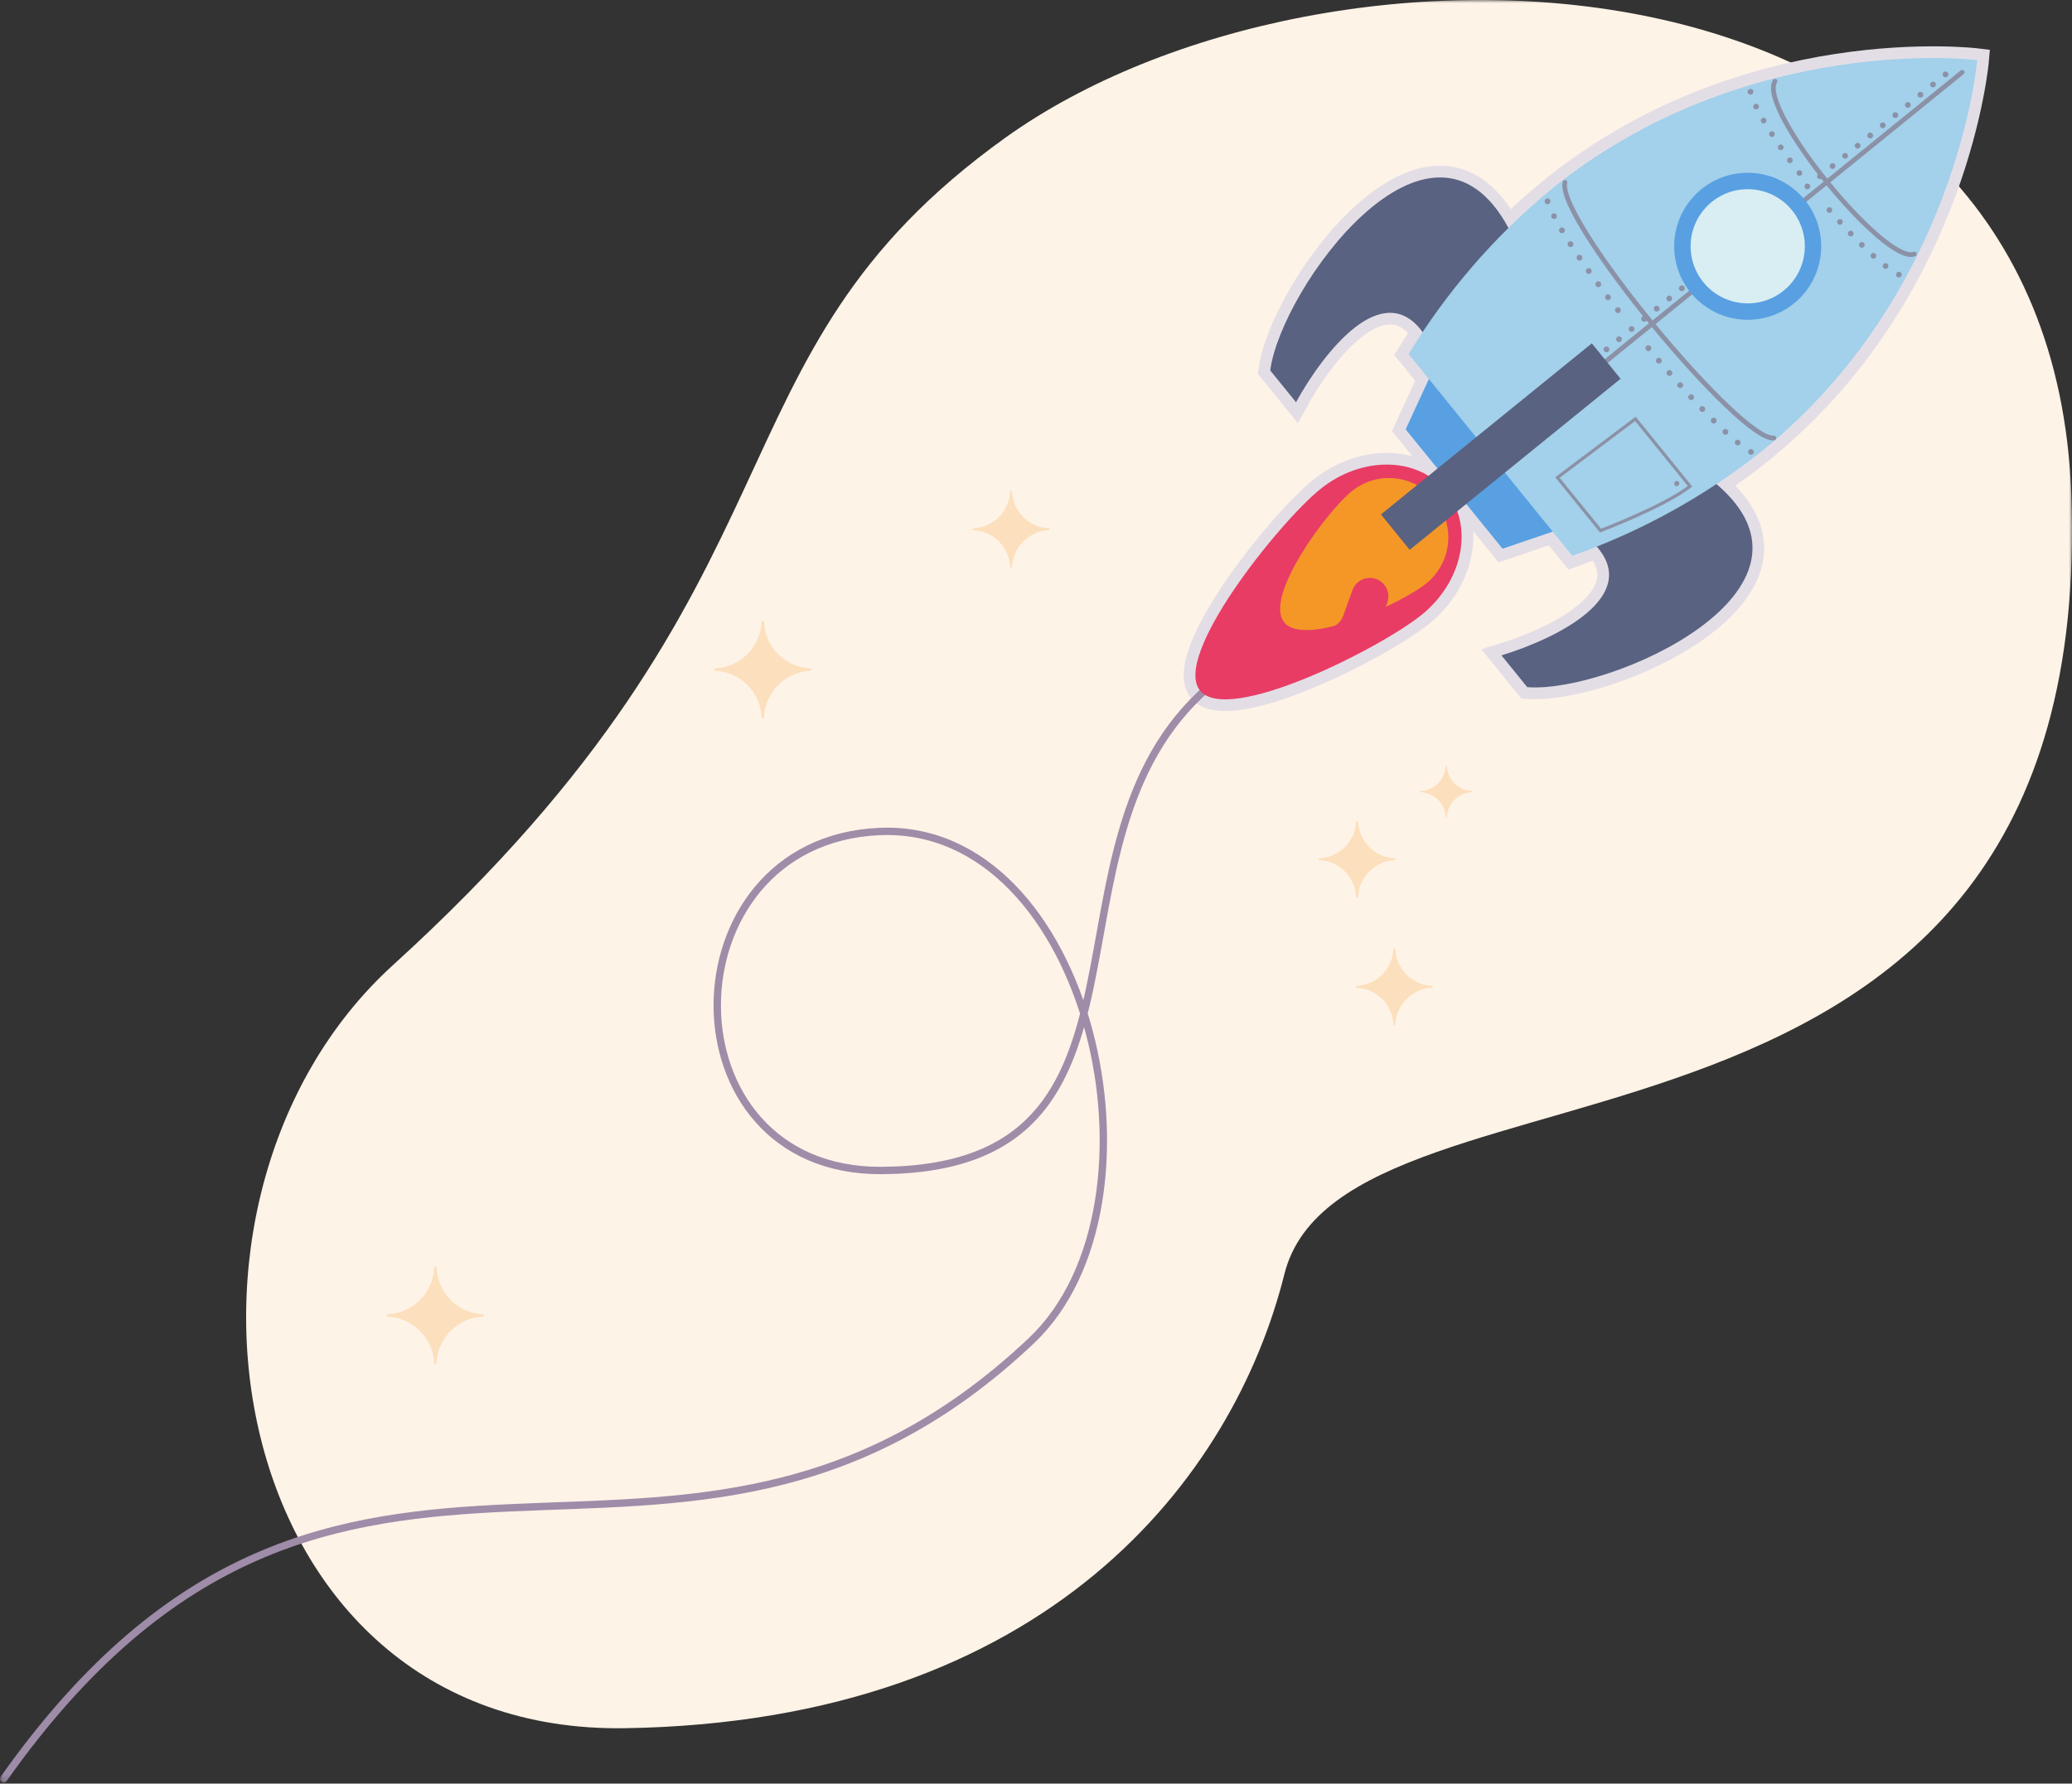 <svg width="331" height="285" viewBox="0 0 331 285" fill="none" xmlns="http://www.w3.org/2000/svg">
<rect x="0" y="0" width="331" height="285" fill="#333333" stroke="none"/>
<mask id="mask0_44_331" style="mask-type:luminance" maskUnits="userSpaceOnUse" x="0" y="0" width="332" height="285">
<path d="M331.001 0H0V284.818H331.001V0Z" fill="white"/>
</mask>
<g mask="url(#mask0_44_331)">
<path d="M160.58 22.022C211.655 -14.618 327.526 -11.819 330.888 78.971C335.188 195.017 214.888 164.771 205.172 203.613C197.113 235.848 167.564 275.067 99.872 276.141C35.3 277.166 21.433 191.793 62.8 154.186C131.66 91.587 111.153 57.481 160.58 22.022Z" fill="#FEF3E7"/>
<path d="M315.86 9.6C315.86 9.6 278.901 5.02 247.76 30.282C245.36 32.232 243.091 34.282 240.954 36.391C228.426 13.249 204.609 46.091 202.914 59.191L207.033 64.268C211.533 56.109 220.889 44.311 227.276 53.085C226.498 54.249 225.748 55.413 225.026 56.576L228.259 60.561L224.551 68.6L229.638 74.869L228.198 76.038C223.368 73.077 216.327 73.763 210.893 78.172C204.28 83.538 187.219 104.818 191.708 110.35C196.197 115.882 220.536 103.572 227.148 98.207C232.59 93.792 234.71 87.031 232.793 81.691L234.228 80.527L240.028 87.677L248.043 84.944L251.175 88.805C252.462 88.338 253.757 87.844 255.058 87.322C262.11 95.332 248.725 102.009 239.853 104.722L243.973 109.799C257.113 110.836 294.044 94.362 274.228 77.368C276.728 75.716 279.192 73.923 281.589 71.979C282.26 71.435 282.9 70.879 283.545 70.323C283.59 70.298 283.628 70.264 283.659 70.223C312.852 45.035 315.86 9.6 315.86 9.6Z" fill="#E3DEE6" stroke="#E3DEE6" stroke-width="3.745" stroke-miterlimit="10"/>
<path d="M193.1 109.751C163.984 134.821 189.067 186.698 140.864 187.03C105.641 187.272 106.147 134.459 140.404 132.866C174.288 131.29 187.875 192.341 164.788 214.196C107.753 268.183 54.362 208.15 0.588 284.23" stroke="#9E8CA9" stroke-width="1.176" stroke-miterlimit="10" stroke-linecap="round"/>
<path d="M227.149 98.207C220.536 103.572 196.197 115.883 191.708 110.35C187.219 104.817 204.28 83.538 210.893 78.172C217.506 72.806 226.506 72.942 230.993 78.472C235.48 84.002 233.762 92.841 227.149 98.207Z" fill="#E83C65"/>
<path d="M227.9 93.183C223.837 96.483 208.447 103.505 205.15 99.442C201.853 95.379 211.9 81.767 215.964 78.47C217.917 76.903 220.41 76.173 222.9 76.439C225.389 76.706 227.672 77.947 229.249 79.891C230.826 81.835 231.57 84.324 231.317 86.815C231.064 89.306 229.836 91.595 227.9 93.183Z" fill="#F49727"/>
<path d="M240.03 87.677L224.551 68.6L228.869 59.252L249.352 84.498L240.03 87.677Z" fill="#58A0E2"/>
<path d="M240.979 36.431C228.456 13.214 204.614 46.09 202.918 59.193L207.037 64.27C211.537 56.107 220.903 44.3 227.29 53.099L236.897 50.116L240.979 36.431Z" fill="#596280"/>
<path d="M274.091 77.242C294.229 94.279 257.147 110.836 243.975 109.796L239.856 104.719C248.771 101.996 262.256 95.266 254.956 87.202L259.856 78.416L274.091 77.242Z" fill="#596280"/>
<path d="M281.591 71.976C312.727 46.713 315.861 9.6 315.861 9.6C315.861 9.6 278.901 5.02 247.761 30.282C238.774 37.722 231.092 46.609 225.03 56.578L251.177 88.805C262.181 84.927 272.46 79.239 281.591 71.976Z" fill="#A3D0EA"/>
<path d="M248.8 76.3L255.684 84.786C255.684 84.786 265.948 80.869 269.984 77.695L261.249 66.93L248.8 76.3Z" stroke="#8B91A6" stroke-width="0.501" stroke-miterlimit="10" stroke-linecap="round"/>
<path d="M256.081 58.105L313.454 11.555" stroke="#8B91A6" stroke-width="0.751" stroke-miterlimit="10" stroke-linecap="round"/>
<path d="M283.553 12.983C280.766 17.439 301.147 42.383 305.808 40.588" stroke="#8B91A6" stroke-width="0.751" stroke-miterlimit="10" stroke-linecap="round"/>
<path d="M279.761 15.1C279.702 15.118 279.64 15.124 279.578 15.118C279.516 15.111 279.457 15.092 279.403 15.062C279.349 15.031 279.302 14.99 279.264 14.941C279.227 14.892 279.2 14.835 279.185 14.775C279.17 14.715 279.168 14.653 279.178 14.591C279.188 14.53 279.211 14.472 279.245 14.42C279.278 14.368 279.322 14.323 279.374 14.289C279.425 14.255 279.483 14.231 279.544 14.22C279.661 14.191 279.784 14.21 279.887 14.272C279.99 14.334 280.064 14.435 280.092 14.552C280.121 14.668 280.102 14.791 280.04 14.894C279.978 14.997 279.878 15.071 279.761 15.1Z" fill="#8B91A6"/>
<path d="M280.744 17.435C280.69 17.463 280.631 17.48 280.57 17.485C280.509 17.491 280.448 17.483 280.39 17.464C280.333 17.445 280.279 17.414 280.233 17.374C280.188 17.333 280.151 17.284 280.124 17.229C280.098 17.174 280.083 17.114 280.08 17.053C280.078 16.993 280.088 16.932 280.109 16.875C280.131 16.818 280.163 16.765 280.205 16.721C280.247 16.677 280.298 16.642 280.354 16.618C280.462 16.572 280.583 16.569 280.692 16.61C280.802 16.651 280.891 16.733 280.942 16.839C280.992 16.945 281 17.066 280.963 17.177C280.926 17.288 280.848 17.38 280.744 17.435Z" fill="#8B91A6"/>
<path d="M281.967 19.659C281.889 19.704 281.8 19.724 281.711 19.718C281.622 19.712 281.536 19.68 281.465 19.625C281.394 19.571 281.341 19.497 281.312 19.412C281.283 19.327 281.28 19.235 281.304 19.149C281.327 19.063 281.375 18.985 281.442 18.926C281.51 18.867 281.593 18.829 281.682 18.817C281.77 18.805 281.86 18.82 281.941 18.86C282.021 18.899 282.088 18.962 282.133 19.039C282.193 19.143 282.209 19.267 282.178 19.383C282.147 19.499 282.071 19.599 281.967 19.659Z" fill="#8B91A6"/>
<path d="M283.308 21.812C283.232 21.86 283.144 21.885 283.055 21.883C282.965 21.881 282.878 21.852 282.805 21.801C282.732 21.75 282.675 21.678 282.643 21.594C282.61 21.511 282.603 21.42 282.622 21.332C282.642 21.245 282.686 21.165 282.751 21.103C282.815 21.041 282.897 21 282.985 20.984C283.073 20.968 283.164 20.979 283.246 21.015C283.328 21.05 283.398 21.11 283.446 21.185C283.511 21.287 283.533 21.41 283.507 21.527C283.481 21.645 283.409 21.747 283.308 21.812Z" fill="#8B91A6"/>
<path d="M284.726 23.916C284.652 23.966 284.565 23.994 284.475 23.994C284.386 23.995 284.298 23.97 284.223 23.921C284.148 23.872 284.09 23.802 284.055 23.719C284.02 23.637 284.01 23.546 284.026 23.458C284.042 23.37 284.084 23.289 284.147 23.225C284.209 23.161 284.289 23.117 284.377 23.098C284.464 23.08 284.555 23.087 284.639 23.12C284.722 23.153 284.793 23.21 284.844 23.284C284.878 23.333 284.902 23.389 284.914 23.447C284.926 23.505 284.927 23.566 284.916 23.624C284.905 23.683 284.883 23.739 284.85 23.789C284.818 23.839 284.775 23.882 284.726 23.916Z" fill="#8B91A6"/>
<path d="M286.2 25.979C286.128 26.032 286.041 26.061 285.952 26.065C285.862 26.068 285.774 26.045 285.697 25.998C285.621 25.952 285.56 25.883 285.523 25.802C285.485 25.721 285.473 25.63 285.487 25.542C285.501 25.453 285.541 25.371 285.601 25.305C285.662 25.239 285.741 25.193 285.828 25.172C285.915 25.151 286.006 25.156 286.09 25.187C286.174 25.218 286.247 25.273 286.3 25.345C286.335 25.393 286.361 25.448 286.375 25.506C286.389 25.564 286.391 25.624 286.382 25.683C286.372 25.742 286.352 25.798 286.32 25.849C286.289 25.9 286.248 25.944 286.2 25.979Z" fill="#8B91A6"/>
<path d="M287.726 28.008C287.654 28.062 287.569 28.093 287.479 28.098C287.39 28.103 287.301 28.082 287.224 28.036C287.147 27.991 287.085 27.924 287.046 27.843C287.007 27.763 286.993 27.672 287.005 27.584C287.017 27.495 287.056 27.412 287.115 27.345C287.174 27.278 287.252 27.23 287.339 27.208C287.425 27.185 287.516 27.188 287.601 27.217C287.686 27.247 287.76 27.3 287.814 27.371C287.887 27.467 287.918 27.588 287.902 27.708C287.885 27.827 287.822 27.935 287.726 28.008Z" fill="#8B91A6"/>
<path d="M292.542 33.9C292.474 33.958 292.39 33.995 292.301 34.005C292.212 34.016 292.123 34 292.043 33.959C291.963 33.919 291.897 33.855 291.853 33.777C291.809 33.699 291.79 33.61 291.797 33.521C291.803 33.432 291.836 33.346 291.892 33.276C291.947 33.206 292.022 33.153 292.107 33.125C292.192 33.097 292.283 33.095 292.369 33.119C292.455 33.143 292.533 33.191 292.591 33.259C292.63 33.304 292.66 33.357 292.678 33.414C292.697 33.47 292.704 33.53 292.699 33.59C292.695 33.649 292.679 33.707 292.652 33.761C292.625 33.814 292.587 33.861 292.542 33.9Z" fill="#8B91A6"/>
<path d="M294.229 35.8C294.162 35.86 294.079 35.898 293.991 35.911C293.902 35.924 293.812 35.91 293.731 35.871C293.65 35.832 293.583 35.771 293.537 35.694C293.492 35.617 293.47 35.528 293.474 35.438C293.479 35.349 293.51 35.263 293.564 35.191C293.617 35.12 293.691 35.066 293.775 35.036C293.86 35.006 293.951 35.001 294.038 35.023C294.125 35.045 294.203 35.093 294.263 35.159C294.343 35.249 294.385 35.366 294.378 35.486C294.372 35.607 294.318 35.719 294.229 35.8Z" fill="#8B91A6"/>
<path d="M295.961 37.65C295.896 37.712 295.814 37.752 295.726 37.767C295.637 37.782 295.547 37.77 295.465 37.733C295.383 37.697 295.315 37.637 295.267 37.561C295.219 37.485 295.195 37.397 295.198 37.307C295.2 37.218 295.229 37.131 295.281 37.058C295.333 36.985 295.405 36.929 295.489 36.897C295.572 36.865 295.663 36.859 295.751 36.878C295.838 36.898 295.917 36.943 295.979 37.008C296.02 37.051 296.052 37.102 296.074 37.158C296.095 37.214 296.105 37.273 296.103 37.333C296.102 37.392 296.088 37.451 296.064 37.506C296.039 37.56 296.004 37.609 295.961 37.65Z" fill="#8B91A6"/>
<path d="M297.748 39.451C297.684 39.514 297.604 39.557 297.516 39.574C297.428 39.591 297.337 39.582 297.255 39.548C297.172 39.513 297.102 39.455 297.052 39.381C297.002 39.306 296.976 39.219 296.976 39.13C296.976 39.04 297.002 38.953 297.052 38.878C297.102 38.804 297.172 38.746 297.255 38.711C297.337 38.677 297.428 38.668 297.516 38.685C297.604 38.702 297.684 38.745 297.748 38.808C297.79 38.85 297.824 38.9 297.847 38.955C297.87 39.011 297.882 39.07 297.882 39.13C297.882 39.189 297.87 39.248 297.847 39.304C297.824 39.359 297.79 39.409 297.748 39.451Z" fill="#8B91A6"/>
<path d="M299.608 41.176C299.548 41.242 299.47 41.29 299.383 41.312C299.296 41.334 299.204 41.329 299.12 41.299C299.036 41.269 298.962 41.215 298.908 41.143C298.855 41.071 298.824 40.985 298.819 40.896C298.815 40.806 298.837 40.718 298.883 40.641C298.928 40.564 298.996 40.502 299.077 40.463C299.158 40.425 299.248 40.411 299.337 40.424C299.426 40.437 299.508 40.476 299.575 40.536C299.619 40.576 299.655 40.624 299.681 40.678C299.706 40.731 299.721 40.79 299.724 40.849C299.727 40.908 299.719 40.968 299.699 41.024C299.679 41.08 299.648 41.132 299.608 41.176Z" fill="#8B91A6"/>
<path d="M301.577 42.775C301.541 42.822 301.496 42.862 301.444 42.892C301.393 42.922 301.336 42.941 301.277 42.949C301.218 42.957 301.158 42.953 301.101 42.938C301.043 42.923 300.989 42.896 300.942 42.86C300.895 42.824 300.855 42.779 300.825 42.727C300.795 42.676 300.776 42.619 300.768 42.56C300.76 42.501 300.764 42.441 300.779 42.384C300.794 42.326 300.821 42.272 300.857 42.225C300.93 42.13 301.038 42.067 301.157 42.051C301.276 42.035 301.397 42.067 301.492 42.14C301.587 42.213 301.65 42.321 301.666 42.44C301.682 42.559 301.65 42.68 301.577 42.775Z" fill="#8B91A6"/>
<path d="M303.756 44.062C303.732 44.119 303.697 44.17 303.653 44.213C303.609 44.255 303.556 44.288 303.499 44.31C303.441 44.332 303.38 44.342 303.319 44.339C303.257 44.336 303.197 44.321 303.142 44.294C303.086 44.268 303.037 44.23 302.997 44.184C302.956 44.138 302.926 44.083 302.907 44.025C302.888 43.966 302.882 43.905 302.887 43.843C302.893 43.782 302.911 43.723 302.941 43.669C302.997 43.566 303.09 43.488 303.202 43.451C303.313 43.414 303.434 43.421 303.541 43.469C303.644 43.524 303.722 43.615 303.762 43.724C303.802 43.834 303.8 43.954 303.756 44.062Z" fill="#8B91A6"/>
<path d="M250 29.135C248.511 34.884 277.958 70.55 283.372 69.991" stroke="#8B91A6" stroke-width="0.751" stroke-miterlimit="10" stroke-linecap="round"/>
<path d="M247.37 32.6C247.311 32.621 247.249 32.63 247.187 32.626C247.125 32.623 247.065 32.606 247.009 32.579C246.953 32.551 246.903 32.513 246.863 32.466C246.822 32.419 246.792 32.364 246.773 32.305C246.753 32.246 246.747 32.184 246.752 32.122C246.758 32.06 246.776 32 246.805 31.945C246.834 31.89 246.874 31.841 246.922 31.802C246.971 31.763 247.026 31.734 247.086 31.717C247.202 31.684 247.326 31.697 247.433 31.753C247.539 31.81 247.619 31.906 247.656 32.021C247.693 32.136 247.684 32.26 247.63 32.368C247.577 32.477 247.484 32.56 247.37 32.6Z" fill="#8B91A6"/>
<path d="M248.467 34.947C248.358 34.999 248.233 35.006 248.119 34.968C248.005 34.929 247.91 34.847 247.855 34.74C247.8 34.633 247.788 34.508 247.824 34.393C247.859 34.278 247.937 34.18 248.043 34.122C248.152 34.07 248.277 34.063 248.391 34.101C248.505 34.14 248.6 34.221 248.655 34.329C248.71 34.436 248.722 34.561 248.686 34.676C248.651 34.791 248.573 34.889 248.467 34.947Z" fill="#8B91A6"/>
<path d="M249.757 37.2C249.679 37.249 249.588 37.273 249.496 37.27C249.404 37.267 249.314 37.236 249.24 37.182C249.165 37.128 249.108 37.053 249.077 36.966C249.045 36.88 249.039 36.786 249.061 36.696C249.083 36.606 249.131 36.526 249.199 36.463C249.267 36.401 249.352 36.361 249.444 36.347C249.535 36.334 249.628 36.347 249.711 36.387C249.794 36.426 249.864 36.49 249.911 36.569C249.942 36.621 249.963 36.678 249.973 36.737C249.982 36.797 249.979 36.858 249.965 36.916C249.951 36.975 249.925 37.03 249.889 37.079C249.854 37.128 249.809 37.169 249.757 37.2Z" fill="#8B91A6"/>
<path d="M251.143 39.4C251.067 39.451 250.976 39.479 250.884 39.479C250.792 39.479 250.702 39.451 250.626 39.4C250.549 39.349 250.49 39.276 250.455 39.191C250.42 39.105 250.411 39.011 250.43 38.921C250.448 38.831 250.493 38.748 250.559 38.684C250.625 38.619 250.708 38.576 250.799 38.559C250.889 38.542 250.983 38.552 251.067 38.589C251.152 38.625 251.224 38.686 251.274 38.763C251.307 38.813 251.33 38.87 251.342 38.929C251.353 38.989 251.353 39.05 251.341 39.109C251.329 39.168 251.305 39.224 251.271 39.274C251.237 39.324 251.194 39.367 251.143 39.4Z" fill="#8B91A6"/>
<path d="M252.589 41.555C252.514 41.608 252.424 41.638 252.332 41.64C252.24 41.642 252.15 41.617 252.072 41.567C251.994 41.518 251.933 41.446 251.896 41.362C251.859 41.277 251.848 41.184 251.865 41.093C251.881 41.002 251.924 40.919 251.988 40.853C252.053 40.787 252.135 40.741 252.225 40.722C252.315 40.703 252.409 40.711 252.494 40.745C252.58 40.78 252.653 40.839 252.705 40.915C252.74 40.965 252.764 41.02 252.777 41.08C252.79 41.139 252.791 41.2 252.78 41.259C252.769 41.319 252.747 41.375 252.714 41.426C252.681 41.477 252.639 41.521 252.589 41.555Z" fill="#8B91A6"/>
<path d="M254.08 43.682C254.006 43.737 253.917 43.769 253.826 43.773C253.734 43.778 253.642 43.755 253.563 43.707C253.485 43.659 253.422 43.59 253.383 43.506C253.344 43.423 253.33 43.329 253.345 43.238C253.359 43.147 253.4 43.063 253.462 42.995C253.525 42.927 253.606 42.88 253.695 42.858C253.785 42.837 253.879 42.843 253.965 42.875C254.051 42.907 254.126 42.964 254.18 43.039C254.216 43.088 254.241 43.143 254.256 43.202C254.27 43.261 254.273 43.322 254.263 43.381C254.254 43.441 254.233 43.498 254.202 43.55C254.17 43.602 254.129 43.646 254.08 43.682Z" fill="#8B91A6"/>
<path d="M255.607 45.783C255.534 45.839 255.445 45.871 255.354 45.877C255.262 45.882 255.17 45.86 255.091 45.814C255.011 45.767 254.948 45.698 254.908 45.615C254.868 45.532 254.854 45.438 254.867 45.347C254.88 45.256 254.92 45.171 254.982 45.103C255.043 45.034 255.124 44.986 255.213 44.964C255.303 44.941 255.397 44.946 255.483 44.977C255.57 45.008 255.645 45.065 255.7 45.139C255.736 45.187 255.762 45.242 255.777 45.301C255.792 45.359 255.796 45.42 255.787 45.48C255.778 45.54 255.758 45.598 255.727 45.65C255.696 45.702 255.655 45.747 255.607 45.783Z" fill="#8B91A6"/>
<path d="M257.163 47.862C257.09 47.919 257.003 47.953 256.911 47.959C256.819 47.966 256.727 47.946 256.647 47.9C256.567 47.854 256.502 47.786 256.461 47.703C256.42 47.621 256.405 47.528 256.417 47.437C256.429 47.345 256.467 47.26 256.528 47.191C256.589 47.121 256.669 47.072 256.758 47.048C256.847 47.025 256.941 47.028 257.028 47.058C257.115 47.088 257.191 47.144 257.247 47.217C257.284 47.265 257.311 47.319 257.327 47.378C257.343 47.436 257.347 47.497 257.339 47.557C257.331 47.617 257.312 47.675 257.281 47.727C257.251 47.779 257.211 47.825 257.163 47.862Z" fill="#8B91A6"/>
<path d="M258.745 49.922C258.673 49.98 258.586 50.015 258.494 50.022C258.402 50.03 258.31 50.01 258.23 49.966C258.149 49.921 258.084 49.853 258.042 49.771C258 49.689 257.983 49.596 257.994 49.505C258.005 49.414 258.043 49.327 258.103 49.258C258.163 49.188 258.243 49.137 258.331 49.113C258.42 49.088 258.514 49.091 258.602 49.12C258.689 49.149 258.766 49.203 258.822 49.276C258.86 49.324 258.887 49.378 258.904 49.436C258.92 49.494 258.925 49.555 258.918 49.615C258.911 49.675 258.892 49.733 258.862 49.786C258.832 49.839 258.793 49.885 258.745 49.922Z" fill="#8B91A6"/>
<path d="M263.633 55.99C263.563 56.05 263.477 56.088 263.386 56.099C263.294 56.11 263.201 56.094 263.119 56.052C263.037 56.01 262.97 55.945 262.925 55.864C262.88 55.784 262.86 55.692 262.868 55.6C262.875 55.508 262.91 55.421 262.968 55.349C263.025 55.277 263.103 55.224 263.191 55.196C263.279 55.168 263.373 55.167 263.461 55.193C263.549 55.219 263.628 55.271 263.687 55.342C263.726 55.388 263.756 55.441 263.774 55.499C263.793 55.556 263.8 55.617 263.795 55.677C263.789 55.737 263.773 55.796 263.745 55.85C263.717 55.903 263.679 55.951 263.633 55.99Z" fill="#8B91A6"/>
<path d="M265.307 57.976C265.238 58.037 265.152 58.076 265.061 58.088C264.969 58.1 264.877 58.084 264.794 58.043C264.712 58.002 264.643 57.938 264.598 57.858C264.552 57.778 264.531 57.686 264.538 57.594C264.544 57.502 264.578 57.414 264.635 57.342C264.692 57.269 264.769 57.215 264.856 57.187C264.944 57.158 265.038 57.156 265.126 57.181C265.215 57.206 265.294 57.257 265.354 57.327C265.434 57.419 265.473 57.539 265.464 57.661C265.456 57.783 265.399 57.896 265.307 57.976Z" fill="#8B91A6"/>
<path d="M267.005 59.941C266.937 60.003 266.851 60.043 266.76 60.056C266.669 60.069 266.576 60.055 266.493 60.015C266.41 59.975 266.341 59.911 266.294 59.832C266.247 59.752 266.225 59.661 266.231 59.569C266.236 59.477 266.269 59.389 266.325 59.315C266.381 59.242 266.457 59.187 266.544 59.157C266.632 59.128 266.726 59.125 266.815 59.148C266.904 59.172 266.983 59.222 267.044 59.292C267.084 59.337 267.115 59.39 267.135 59.447C267.155 59.504 267.163 59.564 267.159 59.624C267.156 59.685 267.14 59.744 267.114 59.798C267.087 59.852 267.05 59.901 267.005 59.941Z" fill="#8B91A6"/>
<path d="M268.729 61.884C268.662 61.947 268.577 61.988 268.486 62.003C268.395 62.017 268.302 62.004 268.218 61.965C268.134 61.927 268.064 61.864 268.016 61.785C267.969 61.706 267.945 61.615 267.95 61.523C267.954 61.431 267.985 61.342 268.04 61.268C268.095 61.194 268.171 61.138 268.258 61.107C268.344 61.076 268.439 61.072 268.528 61.095C268.617 61.117 268.698 61.166 268.759 61.235C268.841 61.325 268.884 61.444 268.878 61.566C268.873 61.688 268.819 61.802 268.729 61.884Z" fill="#8B91A6"/>
<path d="M270.481 63.8C270.414 63.864 270.33 63.906 270.24 63.922C270.149 63.938 270.056 63.926 269.971 63.889C269.887 63.851 269.816 63.789 269.767 63.711C269.718 63.633 269.694 63.542 269.696 63.45C269.699 63.358 269.729 63.269 269.783 63.194C269.837 63.12 269.912 63.062 269.998 63.03C270.084 62.998 270.178 62.992 270.268 63.013C270.357 63.035 270.439 63.082 270.501 63.15C270.585 63.239 270.629 63.357 270.626 63.479C270.622 63.601 270.57 63.716 270.481 63.8Z" fill="#8B91A6"/>
<path d="M272.268 65.686C272.203 65.751 272.119 65.795 272.029 65.813C271.939 65.83 271.845 65.82 271.76 65.784C271.675 65.749 271.603 65.688 271.553 65.611C271.502 65.534 271.476 65.444 271.477 65.351C271.478 65.259 271.507 65.169 271.559 65.094C271.611 65.018 271.685 64.959 271.771 64.925C271.856 64.892 271.95 64.884 272.04 64.904C272.13 64.924 272.212 64.97 272.276 65.036C272.318 65.079 272.352 65.13 272.374 65.186C272.397 65.242 272.408 65.302 272.407 65.363C272.407 65.423 272.394 65.483 272.37 65.538C272.346 65.594 272.311 65.644 272.268 65.686Z" fill="#8B91A6"/>
<path d="M274.1 67.53C274.036 67.597 273.954 67.643 273.864 67.662C273.774 67.682 273.68 67.675 273.595 67.641C273.509 67.607 273.435 67.548 273.383 67.472C273.331 67.397 273.302 67.307 273.301 67.215C273.3 67.123 273.326 67.032 273.377 66.955C273.427 66.878 273.499 66.818 273.584 66.782C273.669 66.746 273.763 66.736 273.853 66.754C273.943 66.771 274.027 66.815 274.092 66.88C274.135 66.922 274.17 66.972 274.194 67.028C274.218 67.083 274.231 67.143 274.231 67.203C274.232 67.264 274.221 67.324 274.198 67.38C274.176 67.436 274.142 67.487 274.1 67.53Z" fill="#8B91A6"/>
<path d="M275.985 69.314C275.924 69.383 275.844 69.432 275.754 69.455C275.665 69.478 275.571 69.475 275.484 69.444C275.397 69.414 275.321 69.358 275.266 69.284C275.211 69.21 275.179 69.122 275.174 69.03C275.17 68.938 275.192 68.846 275.24 68.767C275.287 68.688 275.357 68.625 275.441 68.586C275.524 68.547 275.617 68.534 275.708 68.548C275.799 68.562 275.884 68.603 275.952 68.665C275.997 68.705 276.033 68.754 276.059 68.809C276.085 68.863 276.1 68.922 276.103 68.983C276.106 69.043 276.097 69.103 276.077 69.16C276.057 69.217 276.026 69.269 275.985 69.314Z" fill="#8B91A6"/>
<path d="M277.962 71C277.884 71.095 277.772 71.156 277.65 71.169C277.528 71.181 277.405 71.145 277.31 71.067C277.215 70.99 277.154 70.877 277.141 70.755C277.129 70.633 277.165 70.51 277.243 70.415C277.323 70.326 277.433 70.272 277.552 70.262C277.671 70.253 277.789 70.29 277.881 70.365C277.974 70.44 278.034 70.548 278.049 70.666C278.064 70.785 278.033 70.904 277.962 71Z" fill="#8B91A6"/>
<path d="M280.123 72.43C280.093 72.483 280.053 72.529 280.005 72.567C279.957 72.604 279.902 72.631 279.843 72.647C279.784 72.663 279.723 72.668 279.663 72.66C279.602 72.653 279.544 72.633 279.491 72.603C279.438 72.573 279.392 72.533 279.354 72.485C279.317 72.436 279.29 72.382 279.274 72.323C279.258 72.264 279.253 72.203 279.261 72.143C279.268 72.082 279.288 72.024 279.318 71.971C279.382 71.871 279.482 71.8 279.598 71.772C279.713 71.743 279.835 71.76 279.938 71.819C280.041 71.878 280.118 71.974 280.152 72.088C280.187 72.201 280.176 72.324 280.123 72.43Z" fill="#8B91A6"/>
<path d="M310.443 12.178C310.385 12.108 310.349 12.022 310.34 11.931C310.33 11.84 310.348 11.748 310.391 11.668C310.434 11.587 310.5 11.521 310.581 11.478C310.661 11.435 310.753 11.417 310.844 11.426C310.935 11.435 311.021 11.47 311.091 11.528C311.162 11.586 311.214 11.664 311.24 11.752C311.266 11.839 311.266 11.932 311.239 12.02C311.212 12.107 311.16 12.184 311.089 12.242C311.042 12.28 310.989 12.309 310.931 12.327C310.873 12.344 310.813 12.35 310.753 12.344C310.693 12.338 310.634 12.321 310.581 12.292C310.528 12.264 310.481 12.225 310.443 12.178Z" fill="#8B91A6"/>
<path d="M308.437 13.806C308.379 13.736 308.342 13.649 308.333 13.558C308.323 13.467 308.341 13.375 308.384 13.294C308.427 13.213 308.493 13.147 308.574 13.104C308.655 13.06 308.747 13.042 308.838 13.051C308.929 13.06 309.016 13.096 309.086 13.154C309.157 13.213 309.209 13.291 309.235 13.378C309.261 13.466 309.261 13.56 309.234 13.647C309.207 13.735 309.154 13.812 309.083 13.87C308.989 13.947 308.868 13.983 308.747 13.971C308.626 13.959 308.514 13.9 308.437 13.806Z" fill="#8B91A6"/>
<path d="M306.431 15.433C306.373 15.363 306.337 15.277 306.328 15.186C306.318 15.095 306.336 15.003 306.379 14.922C306.422 14.842 306.488 14.776 306.569 14.733C306.649 14.69 306.741 14.671 306.832 14.681C306.923 14.69 307.009 14.725 307.079 14.783C307.15 14.841 307.201 14.919 307.228 15.007C307.254 15.094 307.254 15.187 307.227 15.275C307.2 15.362 307.148 15.439 307.077 15.497C307.03 15.535 306.977 15.564 306.919 15.581C306.861 15.599 306.801 15.605 306.741 15.599C306.681 15.593 306.623 15.575 306.569 15.547C306.516 15.518 306.469 15.48 306.431 15.433Z" fill="#8B91A6"/>
<path d="M304.425 17.061C304.367 16.991 304.331 16.905 304.322 16.814C304.312 16.723 304.33 16.631 304.373 16.551C304.416 16.47 304.482 16.404 304.563 16.361C304.643 16.318 304.735 16.3 304.826 16.309C304.917 16.318 305.003 16.354 305.073 16.412C305.144 16.47 305.195 16.547 305.222 16.635C305.248 16.722 305.248 16.816 305.221 16.903C305.194 16.99 305.142 17.068 305.071 17.125C305.024 17.163 304.971 17.192 304.913 17.21C304.855 17.227 304.795 17.233 304.735 17.227C304.675 17.221 304.616 17.204 304.563 17.175C304.51 17.147 304.463 17.108 304.425 17.061Z" fill="#8B91A6"/>
<path d="M302.418 18.689C302.36 18.619 302.324 18.533 302.315 18.442C302.305 18.351 302.323 18.259 302.366 18.179C302.409 18.098 302.475 18.032 302.556 17.989C302.636 17.946 302.728 17.928 302.819 17.937C302.91 17.946 302.996 17.981 303.066 18.039C303.137 18.098 303.188 18.175 303.215 18.263C303.241 18.35 303.241 18.444 303.214 18.531C303.187 18.618 303.135 18.695 303.064 18.753C303.017 18.791 302.964 18.82 302.906 18.837C302.848 18.855 302.788 18.861 302.728 18.855C302.668 18.849 302.61 18.831 302.556 18.803C302.503 18.774 302.456 18.736 302.418 18.689Z" fill="#8B91A6"/>
<path d="M300.412 20.317C300.353 20.247 300.317 20.16 300.308 20.069C300.298 19.978 300.316 19.886 300.359 19.805C300.402 19.724 300.468 19.658 300.549 19.615C300.63 19.572 300.722 19.553 300.813 19.562C300.904 19.571 300.991 19.607 301.061 19.666C301.132 19.724 301.184 19.802 301.21 19.89C301.236 19.977 301.236 20.071 301.209 20.159C301.182 20.246 301.129 20.324 301.058 20.381C300.964 20.458 300.843 20.495 300.722 20.483C300.601 20.471 300.489 20.411 300.412 20.317Z" fill="#8B91A6"/>
<path d="M298.406 21.944C298.348 21.874 298.312 21.788 298.303 21.697C298.293 21.606 298.311 21.514 298.354 21.434C298.397 21.353 298.463 21.287 298.544 21.244C298.624 21.201 298.716 21.183 298.807 21.192C298.898 21.201 298.984 21.236 299.054 21.295C299.125 21.353 299.177 21.43 299.203 21.518C299.229 21.605 299.229 21.699 299.202 21.786C299.175 21.873 299.123 21.951 299.052 22.008C299.005 22.046 298.952 22.075 298.894 22.093C298.836 22.11 298.776 22.116 298.716 22.11C298.656 22.104 298.598 22.086 298.544 22.058C298.491 22.029 298.444 21.991 298.406 21.944Z" fill="#8B91A6"/>
<path d="M296.4 23.572C296.342 23.502 296.306 23.416 296.297 23.325C296.287 23.234 296.305 23.142 296.348 23.062C296.391 22.981 296.457 22.915 296.538 22.872C296.618 22.829 296.71 22.811 296.801 22.82C296.892 22.829 296.978 22.864 297.048 22.922C297.119 22.981 297.17 23.058 297.197 23.146C297.223 23.233 297.223 23.327 297.196 23.414C297.169 23.501 297.117 23.578 297.046 23.636C296.999 23.674 296.946 23.703 296.888 23.721C296.83 23.738 296.77 23.744 296.71 23.738C296.65 23.732 296.592 23.714 296.538 23.686C296.485 23.657 296.438 23.619 296.4 23.572Z" fill="#8B91A6"/>
<path d="M294.394 25.2C294.336 25.13 294.3 25.044 294.291 24.953C294.281 24.862 294.299 24.77 294.342 24.69C294.385 24.609 294.451 24.543 294.532 24.5C294.612 24.457 294.704 24.439 294.795 24.448C294.886 24.457 294.972 24.492 295.042 24.55C295.113 24.608 295.165 24.686 295.191 24.774C295.217 24.861 295.217 24.954 295.19 25.042C295.163 25.129 295.111 25.206 295.04 25.264C294.993 25.302 294.94 25.331 294.882 25.348C294.824 25.366 294.764 25.372 294.704 25.366C294.644 25.36 294.586 25.342 294.532 25.314C294.479 25.285 294.432 25.247 294.394 25.2Z" fill="#8B91A6"/>
<path d="M292.388 26.828C292.33 26.758 292.294 26.672 292.284 26.581C292.275 26.49 292.293 26.398 292.336 26.318C292.378 26.237 292.444 26.171 292.525 26.128C292.605 26.084 292.697 26.066 292.788 26.075C292.878 26.084 292.965 26.119 293.035 26.177C293.106 26.235 293.158 26.313 293.184 26.401C293.21 26.488 293.21 26.581 293.184 26.669C293.157 26.756 293.105 26.833 293.034 26.891C292.94 26.968 292.819 27.005 292.698 26.993C292.577 26.981 292.465 26.922 292.388 26.828Z" fill="#8B91A6"/>
<path d="M290.382 28.455C290.324 28.385 290.288 28.299 290.278 28.208C290.269 28.117 290.287 28.025 290.33 27.945C290.373 27.864 290.439 27.798 290.519 27.755C290.6 27.711 290.691 27.693 290.782 27.702C290.873 27.711 290.96 27.747 291.03 27.805C291.101 27.863 291.152 27.941 291.179 28.029C291.205 28.116 291.204 28.21 291.177 28.297C291.15 28.384 291.098 28.462 291.027 28.519C290.98 28.557 290.927 28.586 290.869 28.604C290.812 28.621 290.751 28.627 290.691 28.621C290.631 28.615 290.573 28.597 290.52 28.569C290.467 28.54 290.42 28.502 290.382 28.455Z" fill="#8B91A6"/>
<path d="M288.375 30.083C288.317 30.013 288.281 29.927 288.272 29.836C288.262 29.745 288.28 29.653 288.323 29.573C288.366 29.492 288.432 29.426 288.513 29.383C288.593 29.34 288.685 29.322 288.776 29.331C288.867 29.34 288.953 29.375 289.023 29.433C289.094 29.492 289.146 29.569 289.172 29.657C289.198 29.744 289.198 29.837 289.171 29.925C289.144 30.012 289.092 30.09 289.021 30.147C288.974 30.186 288.921 30.214 288.863 30.232C288.805 30.249 288.745 30.255 288.685 30.249C288.625 30.243 288.566 30.226 288.513 30.197C288.46 30.169 288.413 30.13 288.375 30.083Z" fill="#8B91A6"/>
<path d="M286.369 31.711C286.31 31.64 286.274 31.554 286.265 31.463C286.256 31.372 286.273 31.28 286.316 31.199C286.359 31.118 286.425 31.052 286.506 31.009C286.587 30.965 286.679 30.947 286.77 30.956C286.861 30.965 286.948 31.001 287.018 31.059C287.089 31.118 287.141 31.196 287.167 31.283C287.193 31.371 287.193 31.465 287.166 31.552C287.139 31.64 287.086 31.717 287.015 31.775C286.921 31.852 286.8 31.888 286.679 31.876C286.558 31.864 286.446 31.805 286.369 31.711Z" fill="#8B91A6"/>
<path d="M284.363 33.338C284.305 33.268 284.269 33.181 284.26 33.091C284.25 33 284.268 32.908 284.311 32.828C284.354 32.747 284.42 32.681 284.501 32.638C284.581 32.595 284.673 32.577 284.764 32.586C284.855 32.594 284.941 32.63 285.011 32.688C285.082 32.746 285.134 32.824 285.16 32.912C285.186 32.999 285.186 33.092 285.159 33.18C285.132 33.267 285.08 33.344 285.009 33.402C284.962 33.44 284.909 33.469 284.851 33.486C284.793 33.504 284.733 33.51 284.673 33.504C284.613 33.498 284.555 33.48 284.501 33.452C284.448 33.423 284.401 33.385 284.363 33.338Z" fill="#8B91A6"/>
<path d="M282.357 34.966C282.299 34.896 282.263 34.81 282.254 34.719C282.244 34.628 282.262 34.536 282.305 34.456C282.348 34.375 282.414 34.309 282.495 34.266C282.575 34.223 282.667 34.205 282.758 34.214C282.849 34.223 282.935 34.258 283.005 34.317C283.076 34.375 283.128 34.452 283.154 34.54C283.18 34.627 283.18 34.721 283.153 34.808C283.126 34.895 283.074 34.973 283.003 35.03C282.956 35.068 282.903 35.097 282.845 35.114C282.787 35.132 282.727 35.138 282.667 35.132C282.607 35.126 282.549 35.108 282.495 35.08C282.442 35.051 282.395 35.013 282.357 34.966Z" fill="#8B91A6"/>
<path d="M280.351 36.594C280.293 36.524 280.257 36.438 280.248 36.347C280.238 36.256 280.256 36.164 280.299 36.084C280.342 36.003 280.408 35.937 280.489 35.894C280.569 35.851 280.661 35.833 280.752 35.842C280.843 35.851 280.929 35.886 280.999 35.944C281.07 36.002 281.122 36.08 281.148 36.168C281.174 36.255 281.174 36.349 281.147 36.436C281.12 36.523 281.068 36.6 280.997 36.658C280.95 36.697 280.897 36.725 280.839 36.743C280.781 36.76 280.721 36.766 280.661 36.76C280.601 36.754 280.542 36.737 280.489 36.708C280.436 36.68 280.389 36.641 280.351 36.594Z" fill="#8B91A6"/>
<path d="M278.345 38.222C278.287 38.152 278.251 38.066 278.242 37.975C278.232 37.884 278.25 37.792 278.293 37.712C278.336 37.631 278.402 37.565 278.483 37.522C278.563 37.479 278.655 37.461 278.746 37.469C278.837 37.478 278.923 37.514 278.993 37.572C279.064 37.63 279.115 37.708 279.142 37.796C279.168 37.883 279.168 37.977 279.141 38.064C279.114 38.151 279.062 38.228 278.991 38.286C278.897 38.363 278.776 38.399 278.655 38.387C278.534 38.376 278.422 38.316 278.345 38.222Z" fill="#8B91A6"/>
<path d="M276.338 39.849C276.28 39.779 276.244 39.693 276.235 39.602C276.225 39.511 276.243 39.419 276.286 39.339C276.329 39.258 276.395 39.192 276.476 39.149C276.556 39.106 276.648 39.087 276.739 39.096C276.83 39.105 276.916 39.141 276.986 39.199C277.057 39.257 277.109 39.335 277.135 39.423C277.161 39.51 277.161 39.603 277.134 39.691C277.107 39.778 277.055 39.855 276.984 39.913C276.937 39.951 276.884 39.98 276.826 39.997C276.768 40.015 276.708 40.021 276.648 40.015C276.588 40.009 276.53 39.991 276.476 39.963C276.423 39.934 276.376 39.896 276.338 39.849Z" fill="#8B91A6"/>
<path d="M274.332 41.477C274.274 41.407 274.238 41.321 274.229 41.23C274.219 41.139 274.237 41.047 274.28 40.967C274.323 40.886 274.389 40.82 274.47 40.777C274.55 40.734 274.642 40.716 274.733 40.725C274.824 40.734 274.91 40.77 274.98 40.828C275.051 40.886 275.102 40.963 275.129 41.051C275.155 41.138 275.155 41.232 275.128 41.319C275.101 41.406 275.049 41.484 274.978 41.541C274.931 41.58 274.878 41.608 274.82 41.626C274.762 41.643 274.702 41.649 274.642 41.643C274.582 41.638 274.523 41.62 274.47 41.591C274.417 41.563 274.37 41.524 274.332 41.477Z" fill="#8B91A6"/>
<path d="M272.326 43.105C272.268 43.035 272.232 42.949 272.223 42.858C272.213 42.767 272.231 42.675 272.274 42.595C272.317 42.514 272.383 42.448 272.464 42.405C272.544 42.362 272.636 42.344 272.727 42.353C272.818 42.362 272.904 42.397 272.974 42.456C273.045 42.514 273.096 42.591 273.123 42.679C273.149 42.766 273.149 42.859 273.122 42.947C273.095 43.034 273.043 43.111 272.972 43.169C272.925 43.208 272.872 43.236 272.814 43.254C272.756 43.271 272.696 43.277 272.636 43.271C272.576 43.265 272.517 43.248 272.464 43.219C272.411 43.191 272.364 43.152 272.326 43.105Z" fill="#8B91A6"/>
<path d="M270.32 44.733C270.262 44.663 270.226 44.577 270.217 44.486C270.207 44.395 270.225 44.303 270.268 44.223C270.311 44.142 270.377 44.076 270.458 44.033C270.538 43.99 270.63 43.971 270.721 43.98C270.812 43.989 270.898 44.025 270.968 44.083C271.039 44.142 271.091 44.219 271.117 44.307C271.143 44.394 271.143 44.487 271.116 44.575C271.089 44.662 271.037 44.739 270.966 44.797C270.872 44.874 270.751 44.91 270.63 44.898C270.509 44.886 270.397 44.827 270.32 44.733Z" fill="#8B91A6"/>
<path d="M268.314 46.36C268.256 46.29 268.22 46.203 268.211 46.113C268.201 46.022 268.219 45.93 268.262 45.849C268.305 45.769 268.371 45.703 268.452 45.66C268.532 45.617 268.624 45.599 268.715 45.608C268.806 45.617 268.892 45.652 268.962 45.71C269.033 45.768 269.084 45.846 269.111 45.934C269.137 46.021 269.137 46.114 269.11 46.202C269.083 46.289 269.031 46.366 268.96 46.424C268.913 46.462 268.86 46.491 268.802 46.509C268.744 46.526 268.684 46.532 268.624 46.526C268.564 46.52 268.505 46.502 268.452 46.474C268.399 46.446 268.352 46.407 268.314 46.36Z" fill="#8B91A6"/>
<path d="M266.307 47.988C266.249 47.918 266.213 47.832 266.204 47.741C266.194 47.65 266.212 47.558 266.255 47.478C266.298 47.397 266.364 47.331 266.445 47.288C266.525 47.245 266.617 47.227 266.708 47.236C266.799 47.245 266.885 47.281 266.955 47.339C267.026 47.397 267.078 47.474 267.104 47.562C267.13 47.649 267.13 47.743 267.103 47.83C267.076 47.917 267.024 47.995 266.953 48.052C266.906 48.09 266.853 48.119 266.795 48.137C266.737 48.154 266.677 48.16 266.617 48.154C266.557 48.148 266.498 48.131 266.445 48.102C266.392 48.074 266.345 48.035 266.307 47.988Z" fill="#8B91A6"/>
<path d="M264.3 49.616C264.241 49.546 264.205 49.459 264.196 49.368C264.186 49.277 264.204 49.185 264.247 49.104C264.29 49.023 264.356 48.957 264.437 48.914C264.518 48.87 264.61 48.852 264.701 48.861C264.792 48.87 264.879 48.906 264.949 48.964C265.02 49.023 265.072 49.101 265.098 49.188C265.124 49.276 265.124 49.37 265.097 49.457C265.07 49.545 265.017 49.622 264.946 49.68C264.899 49.718 264.846 49.747 264.788 49.765C264.73 49.782 264.67 49.788 264.61 49.782C264.55 49.776 264.491 49.759 264.438 49.73C264.385 49.702 264.338 49.663 264.3 49.616Z" fill="#8B91A6"/>
<path d="M262.3 51.244C262.241 51.174 262.205 51.087 262.196 50.996C262.186 50.905 262.204 50.813 262.247 50.732C262.29 50.651 262.356 50.585 262.437 50.542C262.518 50.499 262.61 50.48 262.701 50.489C262.792 50.498 262.879 50.534 262.949 50.593C263.02 50.651 263.072 50.729 263.098 50.817C263.124 50.904 263.124 50.998 263.097 51.086C263.07 51.173 263.017 51.251 262.946 51.308C262.852 51.385 262.731 51.422 262.61 51.41C262.489 51.398 262.377 51.338 262.3 51.244Z" fill="#8B91A6"/>
<path d="M260.289 52.871C260.231 52.801 260.195 52.715 260.186 52.624C260.176 52.533 260.194 52.441 260.237 52.361C260.28 52.28 260.346 52.214 260.427 52.171C260.507 52.128 260.599 52.11 260.69 52.119C260.781 52.128 260.867 52.163 260.937 52.222C261.008 52.28 261.06 52.357 261.086 52.445C261.112 52.532 261.112 52.626 261.085 52.713C261.058 52.8 261.006 52.878 260.935 52.935C260.888 52.974 260.835 53.002 260.777 53.02C260.719 53.037 260.659 53.043 260.599 53.037C260.539 53.032 260.48 53.014 260.427 52.985C260.374 52.957 260.327 52.918 260.289 52.871Z" fill="#8B91A6"/>
<path d="M258.283 54.5C258.225 54.43 258.189 54.344 258.18 54.253C258.17 54.162 258.188 54.07 258.231 53.99C258.274 53.909 258.34 53.843 258.421 53.8C258.501 53.757 258.593 53.739 258.684 53.748C258.775 53.757 258.861 53.792 258.931 53.85C259.002 53.909 259.054 53.986 259.08 54.074C259.106 54.161 259.106 54.255 259.079 54.342C259.052 54.429 259 54.507 258.929 54.564C258.882 54.602 258.829 54.631 258.771 54.649C258.713 54.666 258.653 54.672 258.593 54.666C258.533 54.66 258.474 54.643 258.421 54.614C258.368 54.586 258.321 54.547 258.283 54.5Z" fill="#8B91A6"/>
<path d="M256.276 56.127C256.217 56.057 256.181 55.97 256.172 55.879C256.162 55.788 256.18 55.696 256.223 55.615C256.266 55.534 256.332 55.468 256.413 55.425C256.494 55.381 256.586 55.363 256.677 55.372C256.768 55.381 256.855 55.417 256.925 55.475C256.996 55.534 257.048 55.612 257.074 55.699C257.1 55.787 257.1 55.881 257.073 55.968C257.046 56.056 256.993 56.133 256.922 56.191C256.828 56.268 256.707 56.304 256.586 56.292C256.465 56.28 256.353 56.221 256.276 56.127Z" fill="#8B91A6"/>
<path d="M254.27 57.754C254.212 57.684 254.176 57.597 254.167 57.507C254.157 57.416 254.175 57.324 254.218 57.244C254.261 57.163 254.327 57.097 254.408 57.054C254.488 57.011 254.58 56.992 254.671 57.002C254.762 57.011 254.848 57.046 254.918 57.104C254.989 57.163 255.041 57.24 255.067 57.328C255.093 57.415 255.093 57.508 255.066 57.596C255.039 57.683 254.987 57.76 254.916 57.818C254.869 57.856 254.816 57.885 254.758 57.902C254.7 57.92 254.64 57.926 254.58 57.92C254.52 57.914 254.462 57.896 254.408 57.868C254.355 57.839 254.308 57.801 254.27 57.754Z" fill="#8B91A6"/>
<path d="M252.264 59.382C252.206 59.312 252.17 59.226 252.161 59.135C252.151 59.044 252.169 58.952 252.212 58.872C252.255 58.791 252.321 58.725 252.402 58.682C252.482 58.639 252.574 58.621 252.665 58.63C252.756 58.639 252.842 58.675 252.912 58.733C252.983 58.791 253.035 58.868 253.061 58.956C253.087 59.043 253.087 59.137 253.06 59.224C253.033 59.311 252.981 59.389 252.91 59.446C252.863 59.485 252.81 59.513 252.752 59.531C252.694 59.548 252.634 59.554 252.574 59.548C252.514 59.542 252.455 59.525 252.402 59.496C252.349 59.468 252.302 59.429 252.264 59.382Z" fill="#8B91A6"/>
<path d="M250.258 61.01C250.2 60.94 250.164 60.854 250.155 60.763C250.145 60.672 250.163 60.58 250.206 60.5C250.249 60.419 250.315 60.353 250.396 60.31C250.476 60.267 250.568 60.249 250.659 60.258C250.75 60.267 250.836 60.302 250.906 60.361C250.977 60.419 251.029 60.496 251.055 60.584C251.081 60.671 251.081 60.764 251.054 60.852C251.027 60.939 250.975 61.017 250.904 61.074C250.857 61.112 250.804 61.141 250.746 61.158C250.688 61.176 250.628 61.182 250.568 61.176C250.508 61.17 250.45 61.152 250.396 61.124C250.343 61.095 250.296 61.057 250.258 61.01Z" fill="#8B91A6"/>
<path d="M248.252 62.638C248.194 62.568 248.158 62.482 248.149 62.391C248.139 62.3 248.157 62.208 248.2 62.128C248.243 62.047 248.309 61.981 248.39 61.938C248.47 61.895 248.562 61.877 248.653 61.886C248.744 61.895 248.83 61.93 248.9 61.988C248.971 62.047 249.023 62.124 249.049 62.212C249.075 62.299 249.075 62.392 249.048 62.48C249.021 62.567 248.969 62.645 248.898 62.702C248.804 62.779 248.683 62.815 248.562 62.803C248.441 62.791 248.329 62.732 248.252 62.638Z" fill="#8B91A6"/>
<path d="M246.246 64.265C246.188 64.195 246.152 64.109 246.143 64.018C246.133 63.927 246.151 63.835 246.194 63.755C246.237 63.674 246.303 63.608 246.384 63.565C246.464 63.522 246.556 63.504 246.647 63.513C246.738 63.522 246.824 63.557 246.894 63.615C246.965 63.673 247.016 63.751 247.043 63.839C247.069 63.926 247.069 64.019 247.042 64.107C247.015 64.194 246.963 64.271 246.892 64.329C246.845 64.367 246.792 64.396 246.734 64.413C246.676 64.431 246.616 64.437 246.556 64.431C246.496 64.425 246.438 64.407 246.384 64.379C246.331 64.35 246.284 64.312 246.246 64.265Z" fill="#8B91A6"/>
<path d="M244.24 65.893C244.182 65.823 244.146 65.737 244.136 65.646C244.127 65.555 244.145 65.463 244.188 65.382C244.231 65.302 244.297 65.236 244.377 65.192C244.458 65.149 244.549 65.131 244.64 65.14C244.731 65.149 244.818 65.185 244.888 65.243C244.959 65.301 245.01 65.379 245.037 65.467C245.063 65.554 245.062 65.648 245.035 65.735C245.008 65.822 244.956 65.9 244.885 65.957C244.838 65.995 244.785 66.024 244.727 66.041C244.67 66.059 244.609 66.065 244.549 66.059C244.489 66.053 244.431 66.035 244.378 66.007C244.325 65.978 244.278 65.94 244.24 65.893Z" fill="#8B91A6"/>
<path d="M242.233 67.521C242.175 67.451 242.139 67.365 242.13 67.274C242.12 67.183 242.138 67.091 242.181 67.011C242.224 66.93 242.29 66.864 242.371 66.821C242.451 66.778 242.543 66.76 242.634 66.769C242.725 66.778 242.811 66.813 242.881 66.871C242.952 66.93 243.004 67.007 243.03 67.095C243.056 67.182 243.056 67.275 243.029 67.363C243.002 67.45 242.95 67.528 242.879 67.585C242.832 67.624 242.779 67.652 242.721 67.67C242.663 67.687 242.603 67.693 242.543 67.687C242.483 67.681 242.424 67.664 242.371 67.635C242.318 67.607 242.271 67.568 242.233 67.521Z" fill="#8B91A6"/>
<path d="M240.227 69.149C240.168 69.079 240.132 68.992 240.123 68.901C240.113 68.81 240.131 68.718 240.174 68.637C240.217 68.556 240.283 68.49 240.364 68.447C240.445 68.403 240.537 68.385 240.628 68.394C240.719 68.403 240.806 68.439 240.876 68.497C240.947 68.556 240.999 68.634 241.025 68.721C241.051 68.809 241.051 68.903 241.024 68.99C240.997 69.078 240.944 69.155 240.873 69.213C240.779 69.29 240.658 69.326 240.537 69.314C240.416 69.302 240.304 69.243 240.227 69.149Z" fill="#8B91A6"/>
<path d="M279.195 51.095C285.681 51.095 290.938 45.838 290.938 39.352C290.938 32.867 285.681 27.609 279.195 27.609C272.71 27.609 267.452 32.867 267.452 39.352C267.452 45.838 272.71 51.095 279.195 51.095Z" fill="#58A0E2"/>
<path d="M279.195 48.474C284.233 48.474 288.317 44.39 288.317 39.352C288.317 34.314 284.233 30.23 279.195 30.23C274.157 30.23 270.073 34.314 270.073 39.352C270.073 44.39 274.157 48.474 279.195 48.474Z" fill="#D9EEF2"/>
<path d="M258.884 60.522L254.294 54.865L220.606 82.199L225.196 87.856L258.884 60.522Z" fill="#596280"/>
<path d="M267.863 77.687C268.093 77.687 268.279 77.501 268.279 77.271C268.279 77.041 268.093 76.855 267.863 76.855C267.633 76.855 267.447 77.041 267.447 77.271C267.447 77.501 267.633 77.687 267.863 77.687Z" fill="#8B91A6"/>
<path d="M221.356 97.066L221.632 96.276C221.818 95.744 221.848 95.169 221.719 94.621C221.59 94.072 221.306 93.571 220.902 93.178C220.498 92.785 219.991 92.515 219.439 92.4C218.886 92.286 218.313 92.331 217.786 92.531C217.387 92.683 217.025 92.92 216.725 93.225C216.426 93.53 216.196 93.896 216.051 94.298L214.572 98.411C214.419 98.838 214.17 99.223 213.844 99.538C213.518 99.853 213.124 100.089 212.693 100.228C211.966 100.497 211.209 100.677 210.439 100.766C209.639 100.736 209.982 104.641 209.982 104.641L220.782 101.163L221.356 97.066Z" fill="#E83C65"/>
<path d="M216.941 131.18H216.654C216.607 132.748 215.962 134.239 214.853 135.348C213.744 136.458 212.253 137.102 210.685 137.149V137.437C212.253 137.484 213.744 138.128 214.853 139.238C215.962 140.347 216.606 141.837 216.654 143.405H216.941C216.988 141.837 217.633 140.346 218.742 139.237C219.851 138.128 221.342 137.484 222.91 137.437V137.149C221.342 137.102 219.851 136.458 218.742 135.349C217.632 134.239 216.988 132.748 216.941 131.18Z" fill="#FCDFBC"/>
<path d="M222.892 151.566H222.605C222.557 153.134 221.913 154.625 220.804 155.734C219.695 156.843 218.204 157.487 216.636 157.534V157.822C218.204 157.869 219.695 158.513 220.804 159.622C221.913 160.732 222.557 162.222 222.605 163.79H222.892C222.939 162.222 223.584 160.731 224.693 159.622C225.802 158.513 227.293 157.869 228.861 157.822V157.534C227.293 157.487 225.802 156.843 224.693 155.734C223.584 154.625 222.939 153.134 222.892 151.566Z" fill="#FCDFBC"/>
<path d="M161.665 78.45H161.378C161.33 80.018 160.686 81.509 159.577 82.618C158.468 83.727 156.977 84.371 155.409 84.419V84.707C156.977 84.754 158.468 85.398 159.577 86.507C160.686 87.616 161.331 89.107 161.378 90.675H161.665C161.712 89.107 162.356 87.616 163.466 86.507C164.575 85.398 166.066 84.754 167.634 84.707V84.419C166.066 84.372 164.575 83.728 163.466 82.618C162.357 81.509 161.712 80.018 161.665 78.45Z" fill="#FCDFBC"/>
<path d="M122.039 99.255H121.676C121.616 101.239 120.801 103.125 119.398 104.528C117.995 105.931 116.109 106.746 114.125 106.806V107.17C116.109 107.23 117.995 108.045 119.398 109.448C120.801 110.851 121.616 112.737 121.676 114.721H122.039C122.099 112.737 122.914 110.851 124.317 109.448C125.72 108.045 127.606 107.23 129.59 107.17V106.806C127.606 106.746 125.72 105.931 124.317 104.528C122.914 103.125 122.099 101.239 122.039 99.255Z" fill="#FCDFBC"/>
<path d="M69.724 202.448H69.361C69.301 204.432 68.486 206.318 67.083 207.721C65.68 209.124 63.794 209.94 61.81 210V210.364C63.794 210.424 65.679 211.239 67.083 212.642C68.486 214.045 69.301 215.931 69.361 217.914H69.724C69.784 215.93 70.599 214.045 72.002 212.641C73.406 211.238 75.291 210.424 77.275 210.364V210C75.291 209.94 73.405 209.125 72.002 207.721C70.599 206.318 69.784 204.432 69.724 202.448Z" fill="#FCDFBC"/>
<path d="M231.141 122.351H230.947C230.915 123.41 230.48 124.417 229.731 125.167C228.981 125.916 227.974 126.351 226.915 126.383V126.577C227.974 126.609 228.981 127.045 229.73 127.794C230.48 128.543 230.915 129.55 230.947 130.609H231.141C231.173 129.55 231.608 128.543 232.357 127.794C233.106 127.044 234.113 126.609 235.172 126.577V126.383C234.113 126.351 233.106 125.916 232.357 125.167C231.607 124.417 231.173 123.41 231.141 122.351Z" fill="#FCDFBC"/>
</g>
</svg>
